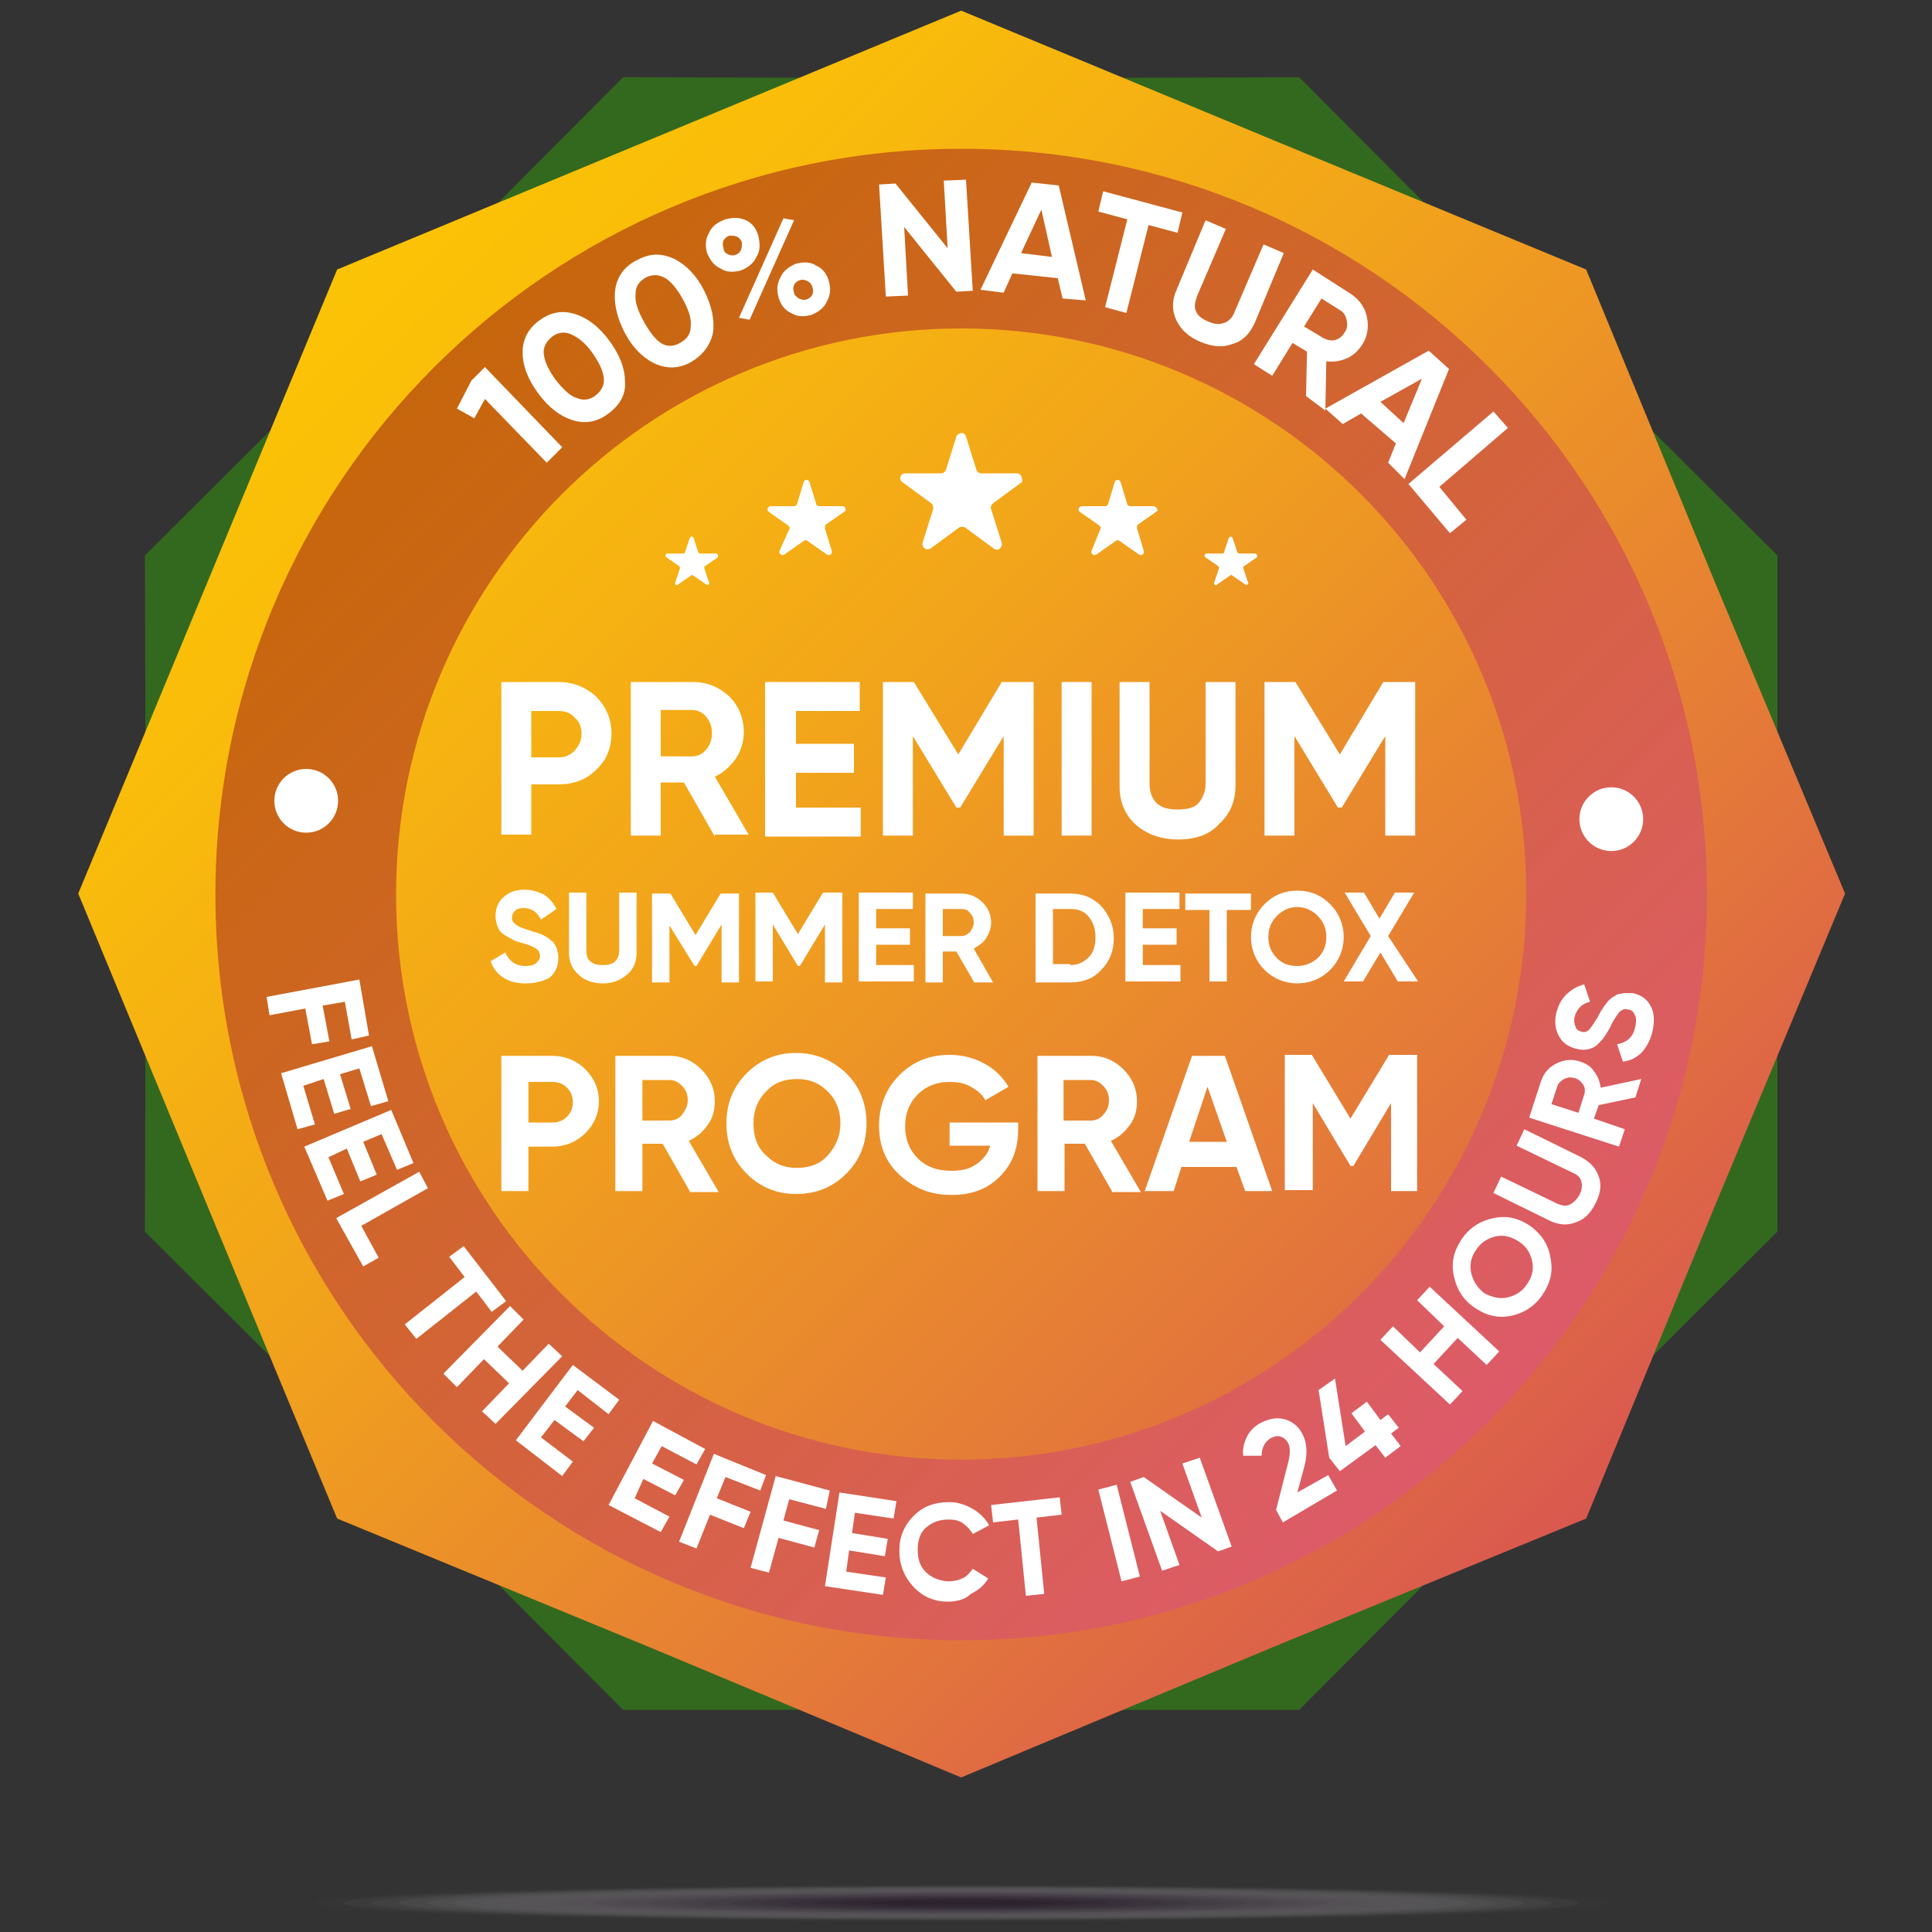 <?xml version="1.0" encoding="utf-8"?>
<!-- Generator: Adobe Illustrator 21.1.0, SVG Export Plug-In . SVG Version: 6.00 Build 0)  -->
<svg version="1.1" id="Layer_1" xmlns="http://www.w3.org/2000/svg" xmlns:xlink="http://www.w3.org/1999/xlink" x="0px" y="0px"
	 viewBox="0 0 200 200" style="enable-background:new 0 0 200 200;" xml:space="preserve">
<rect x="0" y="0" width="200" height="200" fill="#333333" stroke="none"/>
<style type="text/css">
	.st0{opacity:0.32;}
	.st1{opacity:0;fill:#FFFFFF;}
	.st2{opacity:4.761905e-02;fill:#F4F3F5;}
	.st3{opacity:9.523810e-02;fill:#EAE7EA;}
	.st4{opacity:0.143;fill:#DFDBE0;}
	.st5{opacity:0.191;fill:#D4CED6;}
	.st6{opacity:0.238;fill:#C9C2CB;}
	.st7{opacity:0.286;fill:#BFB6C1;}
	.st8{opacity:0.333;fill:#B4AAB7;}
	.st9{opacity:0.381;fill:#A99EAC;}
	.st10{opacity:0.429;fill:#9F92A2;}
	.st11{opacity:0.476;fill:#948698;}
	.st12{opacity:0.524;fill:#89798D;}
	.st13{opacity:0.571;fill:#7E6D83;}
	.st14{opacity:0.619;fill:#746179;}
	.st15{opacity:0.667;fill:#69556E;}
	.st16{opacity:0.714;fill:#5E4964;}
	.st17{opacity:0.762;fill:#543D5A;}
	.st18{opacity:0.809;fill:#49314F;}
	.st19{opacity:0.857;fill:#3E2445;}
	.st20{opacity:0.905;fill:#33183B;}
	.st21{opacity:0.952;fill:#290C30;}
	.st22{fill:#1E0026;}
	.st23{fill:#33691E;}
	.st24{fill:url(#SVGID_1_);}
	.st25{opacity:0.49;fill:url(#SVGID_2_);}
	.st26{fill:#FFFFFF;}
</style>
<g>
	<g class="st0">
		<ellipse class="st1" cx="99.5" cy="197" rx="69.7" ry="2"/>
		<ellipse class="st2" cx="99.5" cy="197" rx="66.8" ry="1.9"/>
		<ellipse class="st3" cx="99.5" cy="197" rx="63.9" ry="1.8"/>
		<ellipse class="st4" cx="99.5" cy="197" rx="61.1" ry="1.7"/>
		<ellipse class="st5" cx="99.5" cy="197" rx="58.2" ry="1.7"/>
		<ellipse class="st6" cx="99.5" cy="197" rx="55.3" ry="1.6"/>
		<ellipse class="st7" cx="99.5" cy="197" rx="52.5" ry="1.5"/>
		<ellipse class="st8" cx="99.5" cy="197" rx="49.6" ry="1.4"/>
		<ellipse class="st9" cx="99.5" cy="197" rx="46.7" ry="1.3"/>
		<ellipse class="st10" cx="99.5" cy="197" rx="43.9" ry="1.3"/>
		<ellipse class="st11" cx="99.5" cy="197" rx="41" ry="1.2"/>
		<ellipse class="st12" cx="99.5" cy="197" rx="38.1" ry="1.1"/>
		<ellipse class="st13" cx="99.5" cy="197" rx="35.3" ry="1"/>
		<ellipse class="st14" cx="99.5" cy="197" rx="32.4" ry="1"/>
		<ellipse class="st15" cx="99.5" cy="197" rx="29.5" ry="0.9"/>
		<ellipse class="st16" cx="99.5" cy="197" rx="26.7" ry="0.8"/>
		<ellipse class="st17" cx="99.5" cy="197" rx="23.8" ry="0.7"/>
		<ellipse class="st18" cx="99.5" cy="197" rx="20.9" ry="0.7"/>
		<ellipse class="st19" cx="99.5" cy="197" rx="18.1" ry="0.6"/>
		<ellipse class="st20" cx="99.5" cy="197" rx="15.2" ry="0.5"/>
		<ellipse class="st21" cx="99.5" cy="197" rx="12.3" ry="0.4"/>
		<ellipse class="st22" cx="99.5" cy="197" rx="9.5" ry="0.3"/>
	</g>
</g>
<polygon class="st23" points="64.5,8 99.5,8.1 134.5,8 159.2,32.8 184,57.5 184,92.5 184,127.5 159.2,152.2 134.5,177 99.5,177 
	64.5,177 39.8,152.2 15,127.5 15.1,92.5 15,57.5 39.8,32.8 "/>
<linearGradient id="SVGID_1_" gradientUnits="userSpaceOnUse" x1="30.864" y1="23.872" x2="174.174" y2="167.182">
	<stop  offset="0" style="stop-color:#FCC504"/>
	<stop  offset="0.15" style="stop-color:#F9BC0B"/>
	<stop  offset="0.398" style="stop-color:#F1A21C"/>
	<stop  offset="0.712" style="stop-color:#E47939"/>
	<stop  offset="0.999" style="stop-color:#D64E57"/>
</linearGradient>
<polygon class="st24" points="99.5,1.1 131.8,14.5 164.2,27.9 177.5,60.2 191,92.5 177.5,124.9 164.2,157.2 131.8,170.5 99.5,184 
	67.2,170.5 34.9,157.2 21.5,124.9 8.1,92.5 21.5,60.2 34.9,27.9 67.2,14.5 "/>
<linearGradient id="SVGID_2_" gradientUnits="userSpaceOnUse" x1="31.933" y1="24.941" x2="171.117" y2="164.125">
	<stop  offset="0" style="stop-color:#880000"/>
	<stop  offset="0.999" style="stop-color:#E95D9F"/>
</linearGradient>
<path class="st25" d="M99.5,15.4c-42.6,0-77.2,34.6-77.2,77.2c0,42.6,34.6,77.2,77.2,77.2s77.2-34.6,77.2-77.2
	C176.7,49.9,142.2,15.4,99.5,15.4z M99.5,151.1c-32.3,0-58.5-26.2-58.5-58.5S67.2,34,99.5,34S158,60.2,158,92.5
	S131.9,151.1,99.5,151.1z"/>
<g>
	<g>
		<g>
			<g>
				<g>
					<path class="st26" d="M105.3,49h-3.7c-0.2,0-0.4-0.1-0.5-0.3l-1.1-3.5c-0.1-0.5-0.8-0.5-1,0l-1.1,3.5c-0.1,0.2-0.3,0.3-0.5,0.3
						h-3.7c-0.5,0-0.7,0.6-0.3,0.9l3,2.2c0.2,0.1,0.2,0.4,0.2,0.6l-1.1,3.5c-0.1,0.5,0.4,0.8,0.8,0.6l3-2.2c0.2-0.1,0.4-0.1,0.6,0
						l3,2.2c0.4,0.3,0.9-0.1,0.8-0.6l-1.1-3.5c-0.1-0.2,0-0.4,0.2-0.6l3-2.2C105.9,49.6,105.7,49,105.3,49z"/>
				</g>
			</g>
		</g>
	</g>
	<g>
		<g>
			<g>
				<g>
					<path class="st26" d="M119.4,52.4H117c-0.1,0-0.3-0.1-0.3-0.2l-0.7-2.3c-0.1-0.3-0.5-0.3-0.6,0l-0.7,2.3c0,0.1-0.2,0.2-0.3,0.2
						h-2.4c-0.3,0-0.5,0.4-0.2,0.6l2,1.4c0.1,0.1,0.2,0.2,0.1,0.4L113,57c-0.1,0.3,0.2,0.6,0.5,0.4l2-1.4c0.1-0.1,0.3-0.1,0.4,0
						l2,1.4c0.3,0.2,0.6-0.1,0.5-0.4l-0.7-2.3c0-0.1,0-0.3,0.1-0.4l2-1.4C119.9,52.8,119.7,52.4,119.4,52.4z"/>
				</g>
			</g>
		</g>
	</g>
	<g>
		<g>
			<g>
				<g>
					<path class="st26" d="M87.2,52.4h-2.4c-0.1,0-0.3-0.1-0.3-0.2l-0.7-2.3c-0.1-0.3-0.5-0.3-0.6,0l-0.7,2.3c0,0.1-0.2,0.2-0.3,0.2
						h-2.4c-0.3,0-0.5,0.4-0.2,0.6l2,1.4c0.1,0.1,0.2,0.2,0.1,0.4L80.7,57c-0.1,0.3,0.2,0.6,0.5,0.4l2-1.4c0.1-0.1,0.3-0.1,0.4,0
						l2,1.4c0.3,0.2,0.6-0.1,0.5-0.4l-0.7-2.3c0-0.1,0-0.3,0.1-0.4l2-1.4C87.6,52.8,87.5,52.4,87.2,52.4z"/>
				</g>
			</g>
		</g>
	</g>
	<g>
		<g>
			<g>
				<g>
					<path class="st26" d="M74.1,57.3h-1.6c-0.1,0-0.2-0.1-0.2-0.1l-0.5-1.5c-0.1-0.2-0.3-0.2-0.4,0l-0.5,1.5c0,0.1-0.1,0.1-0.2,0.1
						h-1.6c-0.2,0-0.3,0.3-0.1,0.4l1.3,0.9c0.1,0.1,0.1,0.2,0.1,0.2l-0.5,1.5c-0.1,0.2,0.2,0.4,0.3,0.2l1.3-0.9
						c0.1-0.1,0.2-0.1,0.3,0l1.3,0.9c0.2,0.1,0.4,0,0.3-0.2l-0.5-1.5c0-0.1,0-0.2,0.1-0.2l1.3-0.9C74.4,57.5,74.3,57.3,74.1,57.3z"
						/>
				</g>
			</g>
		</g>
	</g>
	<g>
		<g>
			<g>
				<g>
					<path class="st26" d="M129.9,57.3h-1.6c-0.1,0-0.2-0.1-0.2-0.1l-0.5-1.5c-0.1-0.2-0.3-0.2-0.4,0l-0.5,1.5
						c0,0.1-0.1,0.1-0.2,0.1h-1.6c-0.2,0-0.3,0.3-0.1,0.4l1.3,0.9c0.1,0.1,0.1,0.2,0.1,0.2l-0.5,1.5c-0.1,0.2,0.2,0.4,0.3,0.2
						l1.3-0.9c0.1-0.1,0.2-0.1,0.3,0l1.3,0.9c0.2,0.1,0.4,0,0.3-0.2l-0.5-1.5c0-0.1,0-0.2,0.1-0.2l1.3-0.9
						C130.2,57.5,130.1,57.3,129.9,57.3z"/>
				</g>
			</g>
		</g>
	</g>
</g>
<g>
	<path class="st26" d="M48.8,39.4l1.4-1.4l8,8.3l-1.6,1.6l-6.4-6.6l-1.1,2l-1.8-1L48.8,39.4z"/>
	<path class="st26" d="M63,42.8c-1.2,0.9-2.4,1.1-3.7,0.7c-1.3-0.4-2.5-1.3-3.6-2.8c-1.1-1.5-1.6-2.9-1.6-4.2c0-1.4,0.6-2.5,1.7-3.3
		c1.2-0.9,2.4-1.1,3.7-0.7c1.3,0.4,2.5,1.3,3.6,2.8c1.1,1.5,1.6,2.9,1.6,4.2C64.8,40.8,64.2,41.9,63,42.8z M59.7,41.2
		c0.7,0.3,1.4,0.2,2-0.3c0.6-0.5,0.9-1.1,0.8-1.8c-0.1-0.8-0.5-1.6-1.2-2.6c-0.7-1-1.5-1.6-2.2-1.9s-1.4-0.2-2,0.3
		c-0.6,0.5-0.9,1.1-0.8,1.8c0.1,0.8,0.5,1.6,1.2,2.6C58.3,40.3,59,41,59.7,41.2z"/>
	<path class="st26" d="M71.5,37.5c-1.3,0.7-2.5,0.7-3.8,0.1c-1.2-0.6-2.3-1.7-3.1-3.3c-0.8-1.6-1.1-3.1-0.9-4.4s1-2.4,2.3-3
		c1.3-0.7,2.5-0.7,3.8-0.1c1.2,0.6,2.3,1.7,3.1,3.3c0.8,1.6,1.1,3.1,0.9,4.4C73.5,35.8,72.7,36.8,71.5,37.5z M68.4,35.5
		c0.6,0.4,1.3,0.4,2,0c0.7-0.4,1.1-0.9,1.1-1.7c0.1-0.8-0.2-1.7-0.8-2.8c-0.6-1.1-1.2-1.8-1.8-2.2c-0.7-0.4-1.3-0.4-2-0.1
		c-0.7,0.4-1.1,0.9-1.1,1.7c-0.1,0.8,0.2,1.7,0.8,2.8C67.2,34.3,67.8,35.1,68.4,35.5z"/>
	<path class="st26" d="M78.3,26.6c-0.3,0.7-0.9,1.1-1.6,1.4c-0.8,0.2-1.5,0.2-2.1-0.2c-0.7-0.3-1.1-0.9-1.4-1.6
		c-0.2-0.7-0.2-1.4,0.2-2.1c0.3-0.7,0.9-1.1,1.7-1.4c0.8-0.2,1.5-0.2,2.1,0.1c0.7,0.3,1.1,0.9,1.3,1.6C78.7,25.3,78.7,26,78.3,26.6z
		 M75.3,26.3c0.2,0.1,0.5,0.2,0.8,0.1c0.3-0.1,0.5-0.3,0.6-0.5c0.1-0.3,0.1-0.5,0.1-0.8c-0.1-0.3-0.3-0.5-0.5-0.6
		c-0.2-0.1-0.5-0.1-0.8-0.1c-0.3,0.1-0.5,0.3-0.6,0.5c-0.1,0.2-0.1,0.5,0,0.8C74.9,26,75.1,26.2,75.3,26.3z M76.5,32.9l4.6-10.3
		l1.1,0.2l-4.6,10.3L76.5,32.9z M85.6,31.2c-0.3,0.7-0.9,1.1-1.6,1.4c-0.8,0.2-1.5,0.2-2.1-0.2c-0.7-0.3-1.1-0.9-1.3-1.6
		c-0.2-0.7-0.2-1.4,0.2-2.1c0.3-0.7,0.9-1.1,1.6-1.4c0.8-0.2,1.5-0.2,2.1,0.2c0.7,0.3,1.1,0.9,1.3,1.6C86,29.8,86,30.5,85.6,31.2z
		 M82.7,30.9c0.2,0.1,0.5,0.2,0.8,0.1c0.3-0.1,0.5-0.3,0.6-0.5c0.1-0.3,0.1-0.5,0-0.8c-0.1-0.3-0.3-0.5-0.5-0.6
		c-0.2-0.1-0.5-0.2-0.8-0.1c-0.3,0.1-0.5,0.3-0.6,0.5c-0.1,0.3-0.1,0.5,0,0.8C82.2,30.5,82.4,30.7,82.7,30.9z"/>
	<path class="st26" d="M97.7,18.7l2.3-0.1l0.7,11.5L99,30.2l-5.4-6.7l0.4,7.1l-2.3,0.1L91,19.1l1.7-0.1l5.4,6.7L97.7,18.7z"/>
	<path class="st26" d="M110,30.9l-0.5-2.1l-4.7-0.5l-0.9,2l-2.4-0.3l5.3-11.1l2.8,0.3l2.8,11.9L110,30.9z M105.7,26.2l3.2,0.4
		l-1.1-4.9L105.7,26.2z"/>
	<path class="st26" d="M122.4,22l-0.5,2.1l-3-0.8l-2.3,9.1l-2.2-0.6l2.3-9.1l-3-0.8l0.5-2.1L122.4,22z"/>
	<path class="st26" d="M124.3,35.4c-1.2-0.5-2-1.2-2.5-2.2c-0.5-1-0.5-2.1,0-3.2l3-7.2l2.1,0.9l-3,7c-0.2,0.6-0.3,1.1-0.1,1.5
		c0.2,0.5,0.6,0.8,1.3,1.1c0.7,0.3,1.2,0.3,1.7,0.1c0.5-0.2,0.8-0.6,1-1.1l3-7l2.1,0.9l-3,7.2c-0.5,1.1-1.2,1.9-2.3,2.2
		C126.6,36,125.5,35.9,124.3,35.4z"/>
	<path class="st26" d="M135.2,41l0.1-4.6l-1.5-0.9l-2.1,3.4l-1.9-1.2l6.1-9.8l3.9,2.5c0.9,0.6,1.5,1.4,1.7,2.4c0.2,1,0.1,2-0.5,2.9
		c-0.4,0.6-0.9,1.1-1.6,1.4c-0.7,0.3-1.4,0.4-2.1,0.3l-0.1,5.1L135.2,41z M136.8,30.9l-1.8,2.9l2,1.2c0.4,0.2,0.8,0.3,1.2,0.2
		c0.4-0.1,0.8-0.4,1-0.8c0.3-0.4,0.3-0.8,0.2-1.3c-0.1-0.4-0.3-0.8-0.7-1L136.8,30.9z"/>
	<path class="st26" d="M143.7,47.9l0.8-2l-3.6-3.1l-1.9,1.1l-1.8-1.6l10.7-6l2.1,1.9l-4.6,11.4L143.7,47.9z M142.9,41.6l2.4,2.2
		l1.9-4.6L142.9,41.6z"/>
	<path class="st26" d="M149,50.4l2.8,3.4l-1.7,1.4l-4.3-5.1l8.8-7.5l1.5,1.7L149,50.4z"/>
</g>
<g>
	<path class="st26" d="M36.4,107.6l-0.7-3.9l-2.3,0.4l0.7,3.7l-1.8,0.3l-0.7-3.7l-3.7,0.7l-0.3-1.9l9.6-1.8l1,5.8L36.4,107.6z"/>
	<path class="st26" d="M31.4,112.4l1.2,4l-1.8,0.5l-1.7-5.8l9.4-2.8l1.7,5.7l-1.8,0.5l-1.2-3.9l-2,0.6l1.1,3.6l-1.7,0.5l-1.1-3.6
		L31.4,112.4z"/>
	<path class="st26" d="M34,119.8l1.6,3.8l-1.7,0.7l-2.4-5.6l9-3.8l2.3,5.5l-1.7,0.7l-1.6-3.7l-1.9,0.8l1.4,3.4l-1.7,0.7l-1.4-3.4
		L34,119.8z"/>
	<path class="st26" d="M37.4,126.9l1.8,3.3l-1.6,0.9l-2.8-5l8.6-4.8l0.9,1.7L37.4,126.9z"/>
	<path class="st26" d="M52.4,134.7l-1.5,1.1l-1.6-2.1l-6.2,4.9l-1.2-1.5l6.2-4.9l-1.6-2.1l1.5-1.1L52.4,134.7z"/>
	<path class="st26" d="M56.8,139.1l1.4,1.3l-6.9,7l-1.4-1.3l2.8-2.9l-2.6-2.5l-2.8,2.9l-1.4-1.4l6.9-7l1.4,1.4l-2.7,2.8l2.6,2.5
		L56.8,139.1z"/>
	<path class="st26" d="M56,148.8l3.3,2.5l-1.1,1.5l-4.8-3.7l5.9-7.8l4.8,3.6l-1.1,1.5l-3.2-2.5l-1.3,1.7l3,2.2l-1.1,1.4l-3-2.2
		L56,148.8z"/>
	<path class="st26" d="M65.7,155.1l3.6,1.9l-0.9,1.6l-5.4-2.8l4.6-8.7L73,150l-0.9,1.6l-3.6-1.9l-1,1.8l3.3,1.7l-0.9,1.6l-3.3-1.7
		L65.7,155.1z"/>
	<path class="st26" d="M78.7,154.3l-3.6-1.4l-0.9,2.2l3.5,1.4l-0.7,1.7l-3.5-1.4l-1.4,3.5l-1.8-0.7l3.6-9.1l5.4,2.2L78.7,154.3z"/>
	<path class="st26" d="M85.5,156.2l-3.8-1l-0.6,2.2l3.7,1l-0.5,1.8l-3.7-1l-1,3.6l-1.9-0.5l2.6-9.5l5.6,1.5L85.5,156.2z"/>
	<path class="st26" d="M87.6,162.7l4.1,0.6l-0.3,1.8l-6-0.9l1.5-9.7l5.9,0.9l-0.3,1.8l-4-0.6l-0.3,2.1l3.7,0.6l-0.3,1.8l-3.7-0.6
		L87.6,162.7z"/>
	<path class="st26" d="M98.1,165.8c-1.5,0-2.7-0.6-3.6-1.6c-0.9-1-1.4-2.2-1.4-3.7c0-1.4,0.5-2.6,1.5-3.6c1-1,2.2-1.4,3.7-1.4
		c0.9,0,1.7,0.3,2.4,0.7c0.7,0.4,1.3,1,1.7,1.7l-1.7,0.9c-0.2-0.4-0.6-0.8-1-1.1c-0.4-0.3-0.9-0.4-1.5-0.4c-1,0-1.7,0.3-2.3,0.8
		s-0.9,1.3-0.9,2.3c0,0.9,0.2,1.7,0.8,2.3c0.6,0.6,1.3,0.9,2.3,1c0.6,0,1.1-0.1,1.5-0.3c0.5-0.2,0.8-0.6,1.1-1l1.6,1
		c-0.4,0.7-1,1.2-1.8,1.6C99.9,165.6,99,165.8,98.1,165.8z"/>
	<path class="st26" d="M109.7,155l0.2,1.8l-2.6,0.3l0.8,7.9l-1.9,0.2l-0.8-7.9l-2.6,0.3l-0.2-1.8L109.7,155z"/>
	<path class="st26" d="M113.7,154.2l1.9-0.5l2.4,9.5l-1.9,0.5L113.7,154.2z"/>
	<path class="st26" d="M122.4,151.5l1.8-0.6l3.3,9.2l-1.4,0.5l-6-4.2l2,5.6l-1.8,0.6l-3.3-9.2l1.4-0.5l6,4.2L122.4,151.5z"/>
	<path class="st26" d="M132.8,157.6l-0.7-1.3l1.2-4.7c0.3-1.1,0.3-1.8,0-2.3c-0.2-0.3-0.4-0.5-0.8-0.6c-0.3-0.1-0.6,0-1,0.2
		c-0.6,0.4-0.9,1-0.9,1.8l-1.9,0c-0.1-0.7,0.1-1.4,0.4-2c0.3-0.6,0.8-1.1,1.4-1.4c0.8-0.4,1.6-0.6,2.4-0.4c0.8,0.2,1.5,0.7,1.9,1.5
		c0.5,0.9,0.6,2.1,0.2,3.5l-0.7,2.6l3.2-1.8l0.9,1.6L132.8,157.6z"/>
	<path class="st26" d="M143.7,146.4l1.1,1.4l-0.8,0.6l1,1.3l-1.6,1.2l-1-1.3l-3.7,2.7l-1.1-1.4l-1.1-7l1.7-1.2l1.1,7l2-1.5l-1.4-1.9
		l1.6-1.2l1.4,1.9L143.7,146.4z"/>
	<path class="st26" d="M146.7,134.6l1.3-1.4l7.2,6.7l-1.3,1.4l-3-2.8l-2.5,2.7l3,2.8l-1.3,1.4l-7.2-6.7l1.3-1.4l2.8,2.7l2.5-2.7
		L146.7,134.6z"/>
	<path class="st26" d="M160.5,130.2c0.3,1.4,0,2.6-0.8,3.8s-1.9,1.9-3.2,2.2c-1.4,0.3-2.6,0-3.8-0.8c-1.2-0.8-1.9-1.9-2.2-3.3
		s0-2.6,0.8-3.8c0.8-1.2,1.9-1.9,3.3-2.2c1.4-0.3,2.6,0,3.8,0.8C159.5,127.7,160.3,128.8,160.5,130.2z M156.1,134.3
		c0.8-0.2,1.5-0.6,2-1.4c0.5-0.7,0.7-1.5,0.5-2.4c-0.2-0.8-0.6-1.5-1.4-2c-0.8-0.5-1.6-0.7-2.4-0.5c-0.8,0.2-1.5,0.6-2,1.4
		c-0.5,0.7-0.7,1.5-0.5,2.4c0.2,0.8,0.6,1.5,1.4,2.1C154.5,134.3,155.3,134.5,156.1,134.3z"/>
	<path class="st26" d="M165.2,124.5c-0.5,1-1.1,1.7-2,2c-0.9,0.4-1.8,0.3-2.7-0.1l-5.9-2.9l0.8-1.7l5.8,2.8c0.5,0.2,0.9,0.3,1.3,0.1
		s0.7-0.5,1-1c0.3-0.6,0.3-1,0.2-1.4s-0.4-0.7-0.9-0.9l-5.8-2.8l0.8-1.7l5.9,2.9c0.9,0.5,1.5,1.1,1.8,2
		C165.8,122.6,165.7,123.5,165.2,124.5z"/>
	<path class="st26" d="M169.3,113.6l-3.8,0.8l-0.5,1.4l3.2,1.1l-0.6,1.8l-9.3-3l1.2-3.7c0.3-0.9,0.8-1.5,1.6-1.9s1.6-0.5,2.5-0.2
		c0.6,0.2,1.1,0.5,1.4,1c0.4,0.5,0.6,1,0.7,1.7l4.2-0.9L169.3,113.6z M160.6,114.3l2.8,0.9l0.6-1.9c0.1-0.3,0.1-0.7-0.1-1
		c-0.2-0.3-0.5-0.6-0.9-0.7c-0.4-0.1-0.7-0.1-1.1,0.1c-0.3,0.2-0.6,0.4-0.7,0.8L160.6,114.3z"/>
	<path class="st26" d="M171.1,106.6c-0.2,1-0.6,1.7-1.1,2.3c-0.6,0.6-1.2,0.9-2,1l-0.6-1.8c1.1-0.2,1.7-0.8,1.9-1.9
		c0.1-0.5,0.1-0.9-0.1-1.2c-0.1-0.3-0.4-0.5-0.7-0.5c-0.3-0.1-0.6,0-0.9,0.3c-0.2,0.3-0.6,0.8-0.9,1.5c-0.2,0.4-0.4,0.7-0.6,1
		c-0.2,0.3-0.4,0.5-0.7,0.8s-0.6,0.4-0.9,0.5c-0.4,0.1-0.8,0.1-1.2,0c-0.9-0.2-1.5-0.6-1.9-1.3c-0.4-0.7-0.5-1.5-0.3-2.4
		c0.2-0.8,0.5-1.4,1-1.9c0.5-0.5,1.1-0.9,1.9-1.1l0.6,1.8c-0.9,0.2-1.4,0.8-1.6,1.6c-0.1,0.4,0,0.7,0.1,1c0.1,0.3,0.3,0.4,0.6,0.5
		c0.3,0.1,0.6,0,0.8-0.2c0.2-0.2,0.5-0.7,0.9-1.3c0.1-0.3,0.3-0.5,0.3-0.6c0.1-0.1,0.2-0.3,0.4-0.6c0.2-0.2,0.3-0.4,0.4-0.5
		c0.1-0.1,0.3-0.3,0.5-0.4s0.4-0.3,0.6-0.3s0.4-0.1,0.6-0.1c0.2,0,0.5,0,0.8,0c0.9,0.2,1.5,0.6,1.9,1.4
		C171.2,104.7,171.3,105.6,171.1,106.6z"/>
</g>
<circle class="st26" cx="31.7" cy="82.9" r="3.3"/>
<circle class="st26" cx="166.8" cy="84.8" r="3.3"/>
<g>
	<path class="st26" d="M57.8,70.6c1.5,0,2.8,0.5,3.9,1.5c1,1,1.6,2.3,1.6,3.8c0,1.5-0.5,2.8-1.6,3.8c-1,1-2.3,1.5-3.9,1.5H55v5.2
		h-3.1V70.6H57.8z M57.8,78.4c0.7,0,1.2-0.2,1.7-0.7c0.4-0.5,0.7-1,0.7-1.7c0-0.7-0.2-1.3-0.7-1.7c-0.4-0.5-1-0.7-1.7-0.7H55v4.8
		H57.8z"/>
	<path class="st26" d="M74,86.6L70.8,81h-2.4v5.5h-3.1V70.6h6.4c1.5,0,2.7,0.5,3.8,1.5c1,1,1.5,2.3,1.5,3.7c0,1-0.3,1.9-0.8,2.7
		c-0.6,0.8-1.3,1.5-2.2,1.9l3.5,6H74z M68.4,73.6v4.7h3.2c0.6,0,1.1-0.2,1.5-0.7c0.4-0.5,0.6-1,0.6-1.7s-0.2-1.2-0.6-1.7
		c-0.4-0.5-0.9-0.7-1.5-0.7H68.4z"/>
	<path class="st26" d="M82.4,83.6h6.7v3h-9.9V70.6H89v3h-6.6V77h6v3h-6V83.6z"/>
	<path class="st26" d="M107,70.6v15.9h-3.1V76.2l-4.5,7.4l-0.4,0l-4.5-7.4v10.3h-3.1V70.6h3.2l4.6,7.5l4.5-7.5H107z"/>
	<path class="st26" d="M109.9,70.6h3.1v15.9h-3.1V70.6z"/>
	<path class="st26" d="M122,86.9c-1.8,0-3.2-0.5-4.4-1.5c-1.1-1-1.7-2.3-1.7-4V70.6h3.1v10.5c0,0.8,0.2,1.5,0.7,2s1.2,0.7,2.2,0.7
		s1.8-0.2,2.2-0.7s0.7-1.1,0.7-2V70.6h3.1v10.7c0,1.7-0.6,3-1.7,4C125.2,86.4,123.8,86.9,122,86.9z"/>
	<path class="st26" d="M146.5,70.6v15.9h-3.1V76.2l-4.5,7.4l-0.4,0l-4.5-7.4v10.3h-3.1V70.6h3.2l4.6,7.5l4.5-7.5H146.5z"/>
</g>
<g>
	<path class="st26" d="M54.4,101.8c-0.9,0-1.7-0.2-2.3-0.6c-0.6-0.4-1.1-1-1.3-1.7l1.5-0.9c0.4,0.9,1.1,1.4,2.1,1.4
		c0.5,0,0.9-0.1,1.1-0.3c0.2-0.2,0.4-0.4,0.4-0.7c0-0.3-0.1-0.6-0.4-0.8c-0.3-0.2-0.8-0.4-1.5-0.6c-0.4-0.1-0.8-0.2-1-0.4
		c-0.3-0.1-0.6-0.3-0.9-0.5c-0.3-0.2-0.5-0.5-0.6-0.8c-0.1-0.3-0.2-0.7-0.2-1.1c0-0.8,0.3-1.5,0.9-2c0.6-0.5,1.3-0.7,2.1-0.7
		c0.7,0,1.4,0.2,2,0.5c0.6,0.4,1,0.9,1.3,1.5L56,95.2c-0.4-0.8-1-1.2-1.8-1.2c-0.4,0-0.7,0.1-0.9,0.3S53,94.7,53,95
		c0,0.3,0.1,0.5,0.4,0.7c0.2,0.2,0.7,0.4,1.4,0.6c0.3,0.1,0.5,0.2,0.6,0.2c0.1,0,0.3,0.1,0.6,0.2c0.2,0.1,0.4,0.2,0.6,0.3
		c0.1,0.1,0.3,0.2,0.5,0.4c0.2,0.1,0.3,0.3,0.4,0.5s0.2,0.3,0.2,0.6c0.1,0.2,0.1,0.5,0.1,0.7c0,0.8-0.3,1.5-0.9,2
		C56.2,101.6,55.4,101.8,54.4,101.8z"/>
	<path class="st26" d="M62.4,101.8c-1,0-1.9-0.3-2.5-0.9c-0.7-0.6-1-1.4-1-2.3v-6.2h1.8v6c0,0.5,0.1,0.9,0.4,1.1
		c0.3,0.3,0.7,0.4,1.3,0.4c0.6,0,1-0.1,1.3-0.4c0.3-0.3,0.4-0.7,0.4-1.1v-6h1.8v6.2c0,1-0.3,1.7-1,2.3
		C64.2,101.5,63.4,101.8,62.4,101.8z"/>
	<path class="st26" d="M76.5,92.5v9.2h-1.8v-6l-2.6,4.3l-0.2,0l-2.6-4.2v5.9h-1.8v-9.2h1.9l2.6,4.3l2.6-4.3H76.5z"/>
	<path class="st26" d="M87.2,92.5v9.2h-1.8v-6l-2.6,4.3l-0.2,0L80,95.7v5.9h-1.8v-9.2H80l2.6,4.3l2.6-4.3H87.2z"/>
	<path class="st26" d="M90.7,99.9h3.9v1.7h-5.7v-9.2h5.6v1.7h-3.8v2h3.5v1.7h-3.5V99.9z"/>
	<path class="st26" d="M100.8,101.6L99,98.5h-1.4v3.2h-1.8v-9.2h3.7c0.8,0,1.6,0.3,2.2,0.9c0.6,0.6,0.9,1.3,0.9,2.1
		c0,0.6-0.2,1.1-0.5,1.6s-0.8,0.8-1.3,1.1l2,3.5H100.8z M97.6,94.2v2.7h1.9c0.3,0,0.6-0.1,0.9-0.4c0.2-0.3,0.4-0.6,0.4-1
		s-0.1-0.7-0.4-1c-0.2-0.3-0.5-0.4-0.9-0.4H97.6z"/>
	<path class="st26" d="M110.8,92.5c1.3,0,2.3,0.4,3.2,1.3c0.8,0.9,1.3,2,1.3,3.3s-0.4,2.4-1.3,3.3c-0.8,0.9-1.9,1.3-3.2,1.3h-3.6
		v-9.2H110.8z M110.8,99.9c0.8,0,1.4-0.3,1.9-0.8c0.5-0.5,0.7-1.2,0.7-2.1c0-0.8-0.2-1.5-0.7-2.1s-1.1-0.8-1.9-0.8h-1.8v5.7H110.8z"
		/>
	<path class="st26" d="M118.3,99.9h3.9v1.7h-5.7v-9.2h5.6v1.7h-3.8v2h3.5v1.7h-3.5V99.9z"/>
	<path class="st26" d="M129.5,92.5v1.7H127v7.4h-1.8v-7.4h-2.5v-1.7H129.5z"/>
	<path class="st26" d="M137.7,100.4c-0.9,0.9-2.1,1.4-3.4,1.4s-2.5-0.5-3.4-1.4c-0.9-0.9-1.4-2.1-1.4-3.4s0.5-2.5,1.4-3.4
		c0.9-0.9,2-1.4,3.4-1.4s2.5,0.5,3.4,1.4c0.9,0.9,1.4,2.1,1.4,3.4S138.6,99.5,137.7,100.4z M132.2,99.2c0.6,0.6,1.3,0.8,2.1,0.8
		s1.5-0.3,2.1-0.8c0.6-0.6,0.9-1.3,0.9-2.2s-0.3-1.6-0.9-2.2c-0.6-0.6-1.3-0.9-2.1-0.9s-1.5,0.3-2.1,0.9c-0.6,0.6-0.9,1.3-0.9,2.2
		S131.6,98.6,132.2,99.2z"/>
	<path class="st26" d="M146.8,101.6h-2.1l-1.8-3l-1.8,3h-2l2.8-4.7l-2.7-4.5h2l1.6,2.7l1.6-2.7h2l-2.7,4.5L146.8,101.6z"/>
</g>
<g>
	<path class="st26" d="M57.2,109.3c1.3,0,2.5,0.5,3.4,1.4s1.4,2,1.4,3.3s-0.5,2.4-1.4,3.3s-2.1,1.4-3.4,1.4h-2.5v4.6h-2.8v-14H57.2z
		 M57.2,116.2c0.6,0,1.1-0.2,1.5-0.6c0.4-0.4,0.6-0.9,0.6-1.5c0-0.6-0.2-1.1-0.6-1.5c-0.4-0.4-0.9-0.6-1.5-0.6h-2.5v4.2H57.2z"/>
	<path class="st26" d="M71.4,123.3l-2.8-4.9h-2.1v4.9h-2.8v-14h5.6c1.3,0,2.4,0.5,3.3,1.4s1.4,2,1.4,3.3c0,0.9-0.2,1.7-0.7,2.4
		c-0.5,0.7-1.1,1.3-2,1.7l3.1,5.3H71.4z M66.5,111.9v4.1h2.8c0.5,0,1-0.2,1.3-0.6s0.6-0.9,0.6-1.5c0-0.6-0.2-1.1-0.6-1.5
		c-0.4-0.4-0.8-0.6-1.3-0.6H66.5z"/>
	<path class="st26" d="M87.6,121.5c-1.4,1.4-3.1,2.1-5.2,2.1c-2,0-3.7-0.7-5.1-2.1c-1.4-1.4-2.1-3.1-2.1-5.2s0.7-3.8,2.1-5.2
		c1.4-1.4,3.1-2.1,5.1-2.1c2,0,3.7,0.7,5.2,2.1c1.4,1.4,2.1,3.1,2.1,5.2S89,120.1,87.6,121.5z M79.3,119.6c0.9,0.9,1.9,1.3,3.2,1.3
		s2.4-0.4,3.2-1.3s1.3-2,1.3-3.3c0-1.3-0.4-2.4-1.3-3.3s-1.9-1.3-3.2-1.3s-2.4,0.4-3.2,1.3c-0.9,0.9-1.3,2-1.3,3.3
		C78,117.7,78.4,118.8,79.3,119.6z"/>
	<path class="st26" d="M105.4,115.8v1.1c0,2-0.6,3.6-1.9,4.9s-2.9,1.9-5,1.9c-2.2,0-3.9-0.7-5.4-2.1s-2.1-3.1-2.1-5.1
		c0-2,0.7-3.8,2.1-5.2c1.4-1.4,3.1-2.1,5.2-2.1c1.3,0,2.5,0.3,3.6,0.9c1.1,0.6,1.9,1.4,2.5,2.4l-2.4,1.4c-0.3-0.6-0.8-1-1.5-1.4
		c-0.7-0.4-1.4-0.5-2.2-0.5c-1.3,0-2.4,0.4-3.3,1.3c-0.9,0.9-1.3,2-1.3,3.3c0,1.3,0.4,2.4,1.3,3.3c0.9,0.9,2,1.3,3.5,1.3
		c1.1,0,1.9-0.2,2.6-0.7c0.7-0.5,1.2-1.1,1.4-1.9h-4.2v-2.4H105.4z"/>
	<path class="st26" d="M115.1,123.3l-2.8-4.9h-2.1v4.9h-2.8v-14h5.6c1.3,0,2.4,0.5,3.3,1.4c0.9,0.9,1.4,2,1.4,3.3
		c0,0.9-0.2,1.7-0.7,2.4c-0.5,0.7-1.1,1.3-2,1.7l3.1,5.3H115.1z M110.1,111.9v4.1h2.8c0.5,0,1-0.2,1.3-0.6c0.4-0.4,0.6-0.9,0.6-1.5
		c0-0.6-0.2-1.1-0.6-1.5c-0.4-0.4-0.8-0.6-1.3-0.6H110.1z"/>
	<path class="st26" d="M128.9,123.3l-0.9-2.5h-5.7l-0.8,2.5h-3l4.9-14h3.4l4.9,14H128.9z M123.1,118.2h3.9l-2-5.7L123.1,118.2z"/>
	<path class="st26" d="M146.7,109.3v14H144v-9.1l-3.9,6.5l-0.3,0l-3.9-6.5v9H133v-14h2.8l4,6.6l4-6.6H146.7z"/>
</g>
</svg>
